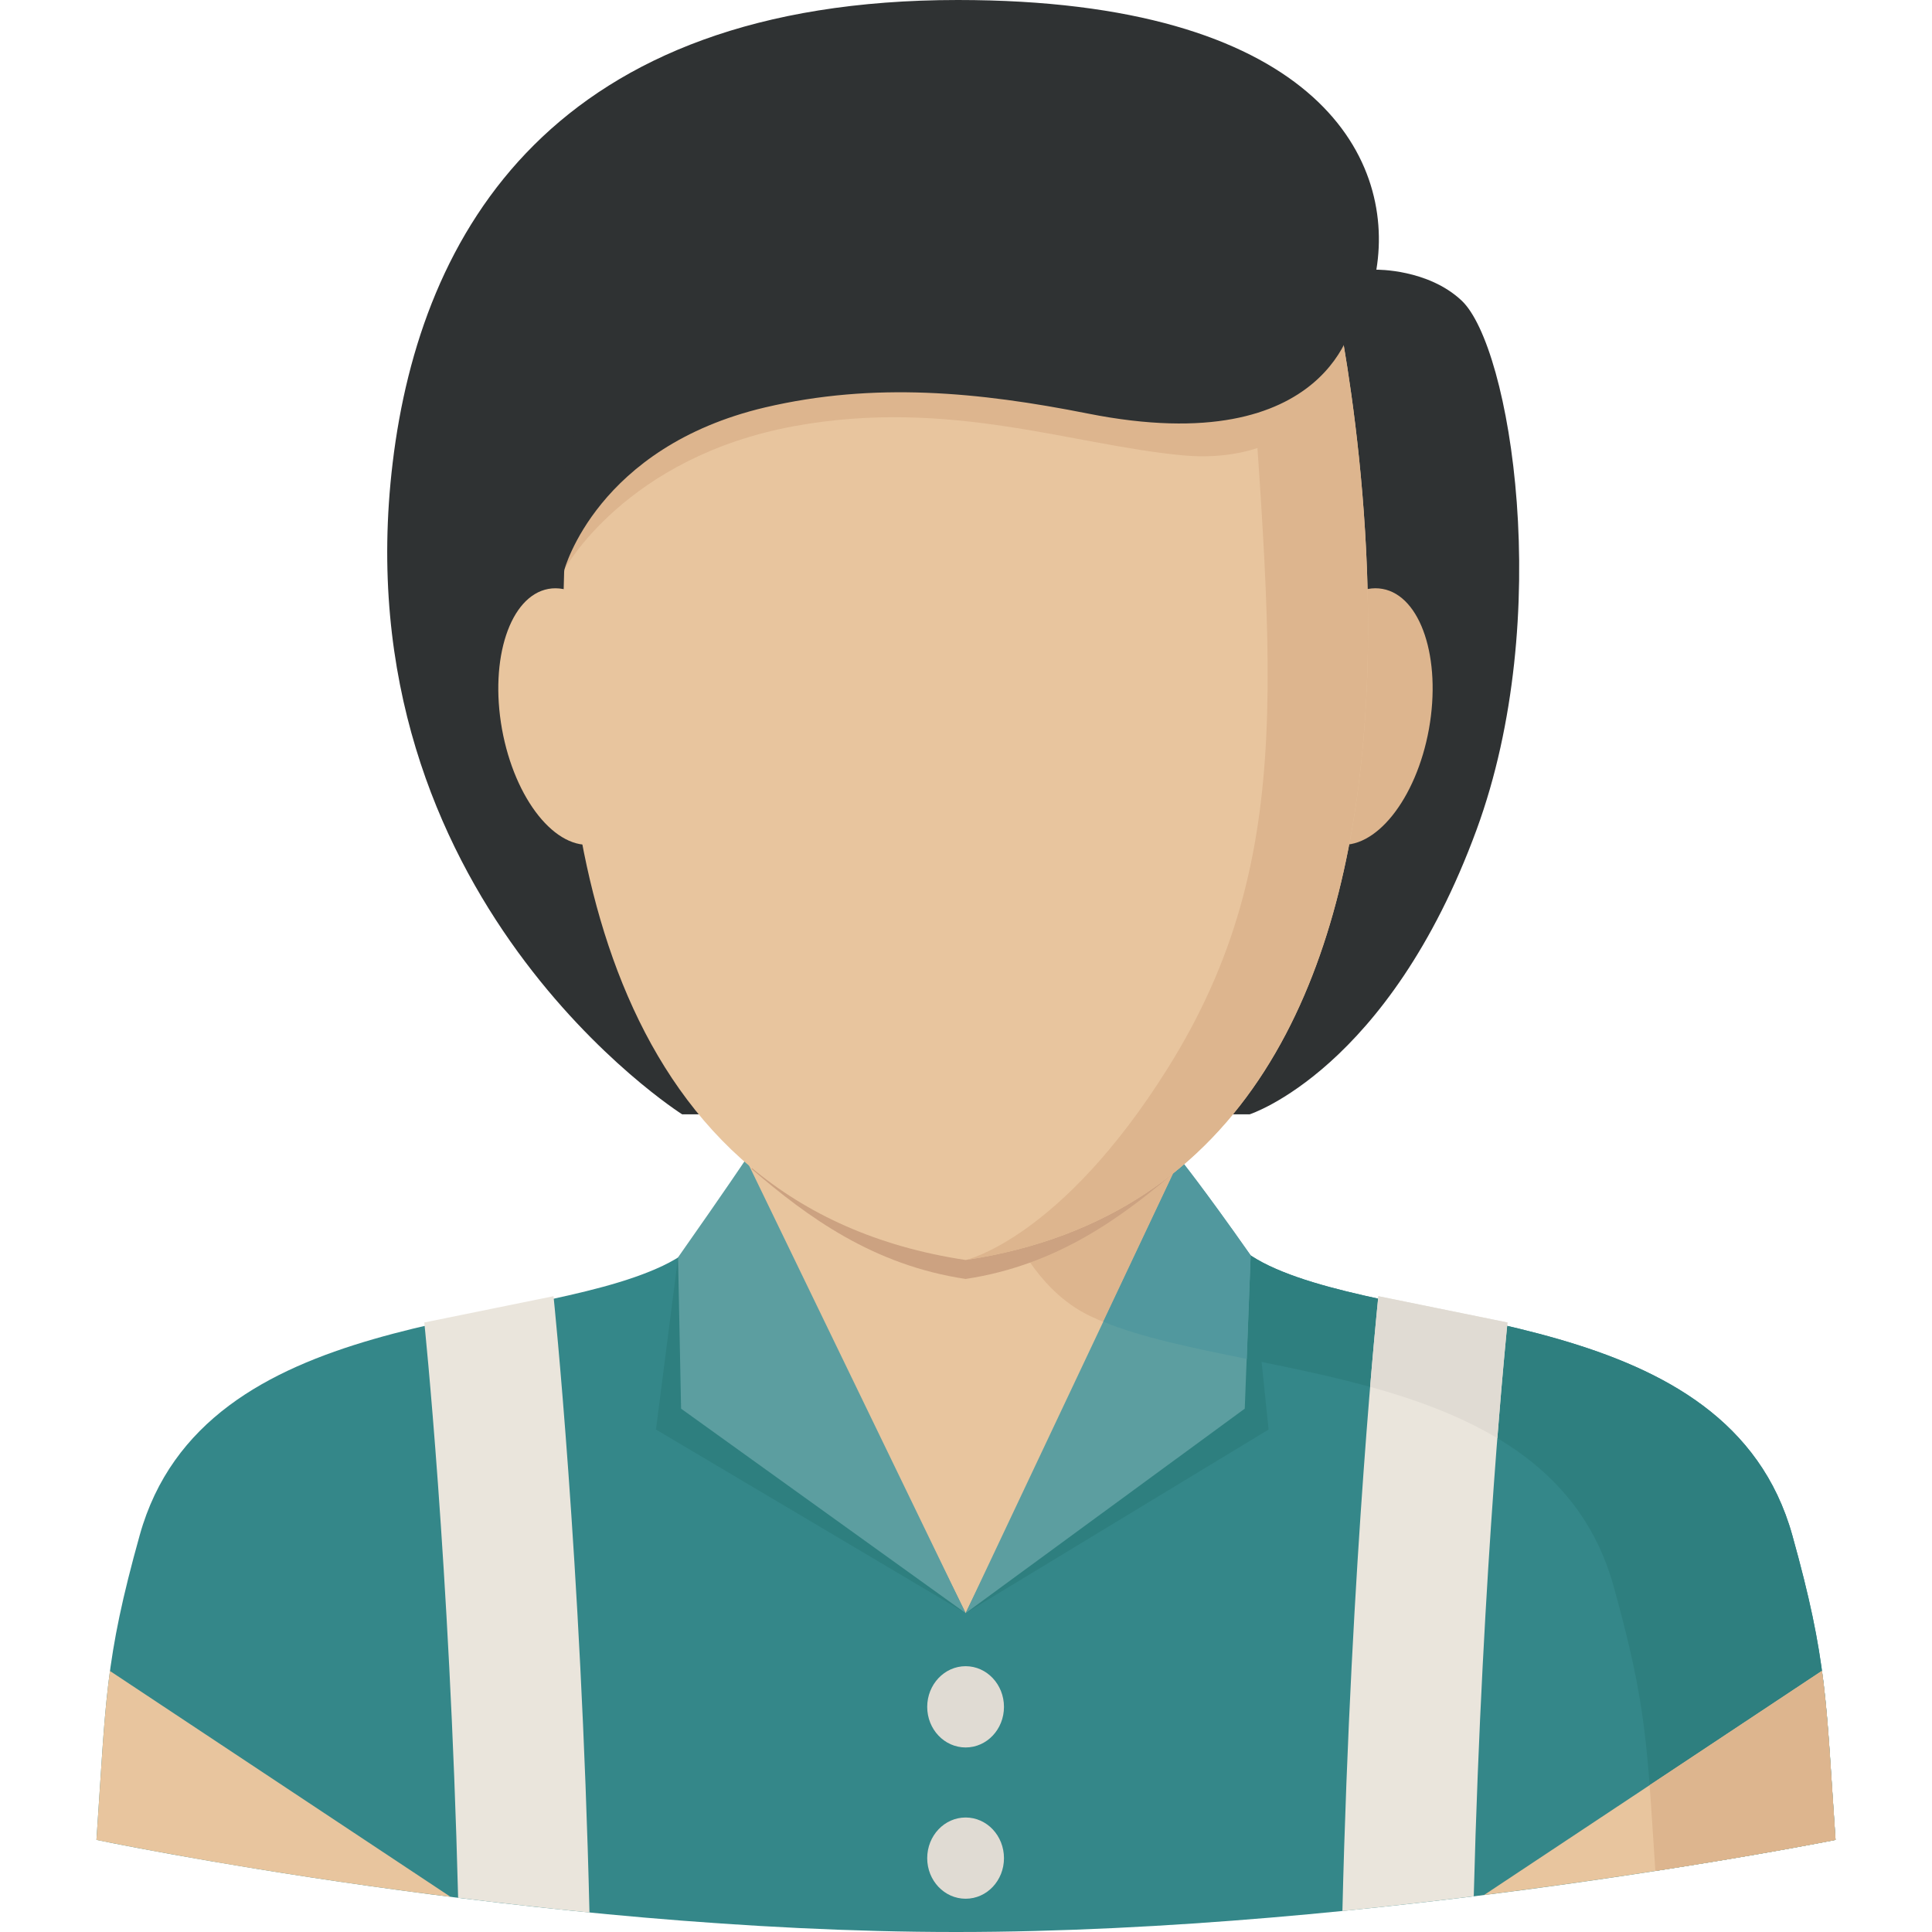 <?xml version="1.0" encoding="UTF-8"?>
<svg xmlns="http://www.w3.org/2000/svg" xmlns:xlink="http://www.w3.org/1999/xlink" width="32px" height="32px" viewBox="0 0 64 64" version="1.1">
<g id="surface1">
<path style=" stroke:none;fill-rule:nonzero;fill:rgb(20.392%,52.941%,53.725%);fill-opacity:1;" d="M 59.371 50.852 C 57.254 43.266 46.629 44.105 42.043 41.93 C 37.457 39.75 38.176 32.441 37.594 31.172 L 26.406 31.172 C 25.824 32.441 26.543 39.75 21.957 41.93 C 17.371 44.105 6.746 43.266 4.629 50.852 C 3.461 55.035 3.516 56.312 3.195 60.949 C 3.195 60.949 17.773 64 31.672 64 C 45.57 64 60.805 60.949 60.805 60.949 C 60.484 56.312 60.539 55.035 59.371 50.852 Z M 59.371 50.852 "/>
<path style=" stroke:none;fill-rule:nonzero;fill:rgb(18.039%,49.804%,49.804%);fill-opacity:1;" d="M 36.117 43.598 C 40.703 45.777 51.328 44.938 53.445 52.52 C 54.559 56.504 54.562 57.855 54.836 61.977 C 58.488 61.414 60.805 60.949 60.805 60.949 C 60.48 56.312 60.539 55.035 59.371 50.852 C 57.254 43.266 46.629 44.105 42.043 41.93 C 37.457 39.75 38.172 32.441 37.594 31.172 L 31.668 31.172 C 31.668 31.172 31.531 41.422 36.117 43.598 Z M 36.117 43.598 "/>
<path style=" stroke:none;fill-rule:nonzero;fill:rgb(18.039%,49.804%,49.804%);fill-opacity:1;" d="M 22.461 41.656 L 21.73 47.355 L 31.988 53.438 Z M 22.461 41.656 "/>
<path style=" stroke:none;fill-rule:nonzero;fill:rgb(18.039%,49.804%,49.804%);fill-opacity:1;" d="M 31.988 53.438 L 42.023 47.355 L 41.43 41.586 Z M 31.988 53.438 "/>
<path style=" stroke:none;fill-rule:nonzero;fill:rgb(90.98%,77.255%,61.961%);fill-opacity:1;" d="M 31.988 53.438 L 39.238 38.582 L 24.648 38.582 Z M 31.988 53.438 "/>
<path style=" stroke:none;fill-rule:nonzero;fill:rgb(86.667%,70.98%,55.686%);fill-opacity:1;" d="M 32.656 38.582 C 33.301 40.754 34.363 42.766 36.117 43.598 C 36.297 43.684 36.48 43.762 36.672 43.836 L 39.238 38.582 Z M 32.656 38.582 "/>
<path style=" stroke:none;fill-rule:nonzero;fill:rgb(36.078%,61.961%,62.745%);fill-opacity:1;" d="M 31.988 53.438 L 24.711 38.398 C 24.711 38.398 24.066 39.367 22.461 41.652 L 22.562 46.664 Z M 31.988 53.438 "/>
<path style=" stroke:none;fill-rule:nonzero;fill:rgb(36.078%,61.961%,62.745%);fill-opacity:1;" d="M 31.988 53.438 L 39.09 38.398 C 39.09 38.398 39.824 39.297 41.43 41.586 L 41.234 46.664 Z M 31.988 53.438 "/>
<path style=" stroke:none;fill-rule:nonzero;fill:rgb(31.765%,59.608%,61.961%);fill-opacity:1;" d="M 41.301 45.016 L 41.43 41.586 C 39.824 39.297 39.09 38.398 39.09 38.398 L 36.547 43.785 C 37.836 44.312 39.504 44.652 41.301 45.016 Z M 41.301 45.016 "/>
<path style=" stroke:none;fill-rule:nonzero;fill:rgb(87.843%,85.882%,82.745%);fill-opacity:1;" d="M 33.258 56.543 C 33.258 55.801 32.691 55.195 31.988 55.195 C 31.285 55.195 30.715 55.801 30.715 56.543 C 30.715 57.285 31.285 57.887 31.988 57.887 C 32.691 57.887 33.258 57.285 33.258 56.543 Z M 33.258 56.543 "/>
<path style=" stroke:none;fill-rule:nonzero;fill:rgb(87.843%,85.882%,82.745%);fill-opacity:1;" d="M 33.258 61.555 C 33.258 60.809 32.691 60.207 31.988 60.207 C 31.285 60.207 30.715 60.809 30.715 61.555 C 30.715 62.297 31.285 62.898 31.988 62.898 C 32.691 62.898 33.258 62.297 33.258 61.555 Z M 33.258 61.555 "/>
<path style=" stroke:none;fill-rule:nonzero;fill:rgb(80%,63.529%,50.588%);fill-opacity:1;" d="M 24.898 38.723 C 26.758 40.324 28.934 41.91 31.988 42.367 C 35.051 41.906 37.219 40.289 39.078 38.684 C 37.531 35.676 38.012 32.086 37.59 31.168 L 26.406 31.168 C 25.984 32.09 26.453 35.715 24.898 38.723 Z M 24.898 38.723 "/>
<path style=" stroke:none;fill-rule:nonzero;fill:rgb(90.98%,77.255%,61.961%);fill-opacity:1;" d="M 3.195 60.949 C 3.195 60.949 8.098 61.977 14.926 62.836 L 3.641 55.352 C 3.434 56.895 3.367 58.422 3.195 60.949 Z M 3.195 60.949 "/>
<path style=" stroke:none;fill-rule:nonzero;fill:rgb(90.98%,77.255%,61.961%);fill-opacity:1;" d="M 60.355 55.348 L 49.164 62.773 C 55.922 61.926 60.805 60.949 60.805 60.949 C 60.629 58.422 60.566 56.895 60.355 55.348 Z M 60.355 55.348 "/>
<path style=" stroke:none;fill-rule:nonzero;fill:rgb(86.667%,70.98%,55.686%);fill-opacity:1;" d="M 60.805 60.949 C 60.629 58.422 60.566 56.895 60.355 55.348 L 54.645 59.137 C 54.707 59.953 54.762 60.863 54.836 61.977 C 58.488 61.414 60.805 60.949 60.805 60.949 Z M 60.805 60.949 "/>
<path style=" stroke:none;fill-rule:nonzero;fill:rgb(91.765%,89.804%,86.275%);fill-opacity:1;" d="M 49.938 43.809 L 45.66 42.938 C 45.66 42.938 44.75 51.652 44.469 63.305 C 45.977 63.152 47.438 62.988 48.82 62.816 C 49.105 51.789 49.938 43.809 49.938 43.809 Z M 49.938 43.809 "/>
<path style=" stroke:none;fill-rule:nonzero;fill:rgb(91.765%,89.804%,86.275%);fill-opacity:1;" d="M 14.055 43.809 C 14.055 43.809 14.895 51.812 15.176 62.867 C 16.559 63.039 18.016 63.203 19.527 63.355 C 19.25 51.676 18.336 42.938 18.336 42.938 Z M 14.055 43.809 "/>
<path style=" stroke:none;fill-rule:nonzero;fill:rgb(87.843%,85.882%,82.745%);fill-opacity:1;" d="M 45.387 45.941 C 46.887 46.355 48.336 46.887 49.602 47.641 C 49.793 45.207 49.938 43.809 49.938 43.809 L 45.66 42.938 C 45.66 42.938 45.547 44.023 45.387 45.941 Z M 45.387 45.941 "/>
<path style=" stroke:none;fill-rule:nonzero;fill:rgb(18.431%,19.608%,20%);fill-opacity:1;" d="M 22.598 36.914 C 22.598 36.914 11.273 29.754 13.008 15.328 C 13.926 7.684 18.348 0 31.73 0 C 43.449 0 46.223 5.129 45.594 8.934 C 45.594 8.934 47.301 8.906 48.418 9.957 C 50.039 11.484 51.504 20.426 48.914 27.484 C 45.996 35.438 41.395 36.914 41.395 36.914 Z M 22.598 36.914 "/>
<path style=" stroke:none;fill-rule:nonzero;fill:rgb(86.667%,70.98%,55.686%);fill-opacity:1;" d="M 44.273 27.965 C 45.543 28.191 46.914 26.484 47.336 24.148 C 47.754 21.812 47.066 19.734 45.797 19.508 C 44.527 19.277 43.156 20.988 42.734 23.32 C 42.316 25.656 43.004 27.734 44.273 27.965 Z M 44.273 27.965 "/>
<path style=" stroke:none;fill-rule:nonzero;fill:rgb(90.98%,77.255%,61.961%);fill-opacity:1;" d="M 16.629 24.152 C 17.051 26.488 18.418 28.195 19.688 27.965 C 20.961 27.738 21.648 25.66 21.227 23.324 C 20.809 20.988 19.438 19.281 18.168 19.508 C 16.898 19.738 16.211 21.816 16.629 24.152 Z M 16.629 24.152 "/>
<path style=" stroke:none;fill-rule:nonzero;fill:rgb(90.98%,77.255%,61.961%);fill-opacity:1;" d="M 44.129 9.434 L 32.094 11.285 C 32.094 11.285 27.828 11.469 24.348 13.238 C 21.152 14.863 18.719 18.043 18.688 18.941 C 18.379 27.812 20.188 39.965 31.984 41.738 C 50.938 38.891 44.129 9.434 44.129 9.434 Z M 44.129 9.434 "/>
<path style=" stroke:none;fill-rule:nonzero;fill:rgb(86.667%,70.98%,55.686%);fill-opacity:1;" d="M 31.984 41.742 C 50.938 38.891 44.129 9.434 44.129 9.434 L 41.289 9.434 C 42.066 21.738 43.141 28.273 38.676 35.398 C 35.137 41.043 31.984 41.742 31.984 41.742 Z M 31.984 41.742 "/>
<path style=" stroke:none;fill-rule:nonzero;fill:rgb(86.667%,70.98%,55.686%);fill-opacity:1;" d="M 43.68 8.121 C 43.68 8.121 37.109 11.277 27.301 11.109 C 18.656 10.961 18.77 18.371 18.695 18.871 C 18.695 18.871 20.711 15.137 26.332 14.113 C 31.441 13.184 35.508 14.738 39.156 15.082 C 43.223 15.465 44.574 12.383 44.574 12.383 Z M 43.68 8.121 "/>
<path style=" stroke:none;fill-rule:nonzero;fill:rgb(18.431%,19.608%,20%);fill-opacity:1;" d="M 43.328 6.914 C 43.328 6.914 37.105 10.566 27.301 10.277 C 16.824 9.965 18.641 18.645 18.695 18.875 C 18.695 18.875 19.777 14.809 25.344 13.496 C 28.957 12.648 32.434 12.984 36.035 13.699 C 44.141 15.309 44.855 10.5 44.855 10.5 C 44.855 10.5 45.262 8.629 43.328 6.914 Z M 43.328 6.914 "/>
</g>
</svg>
